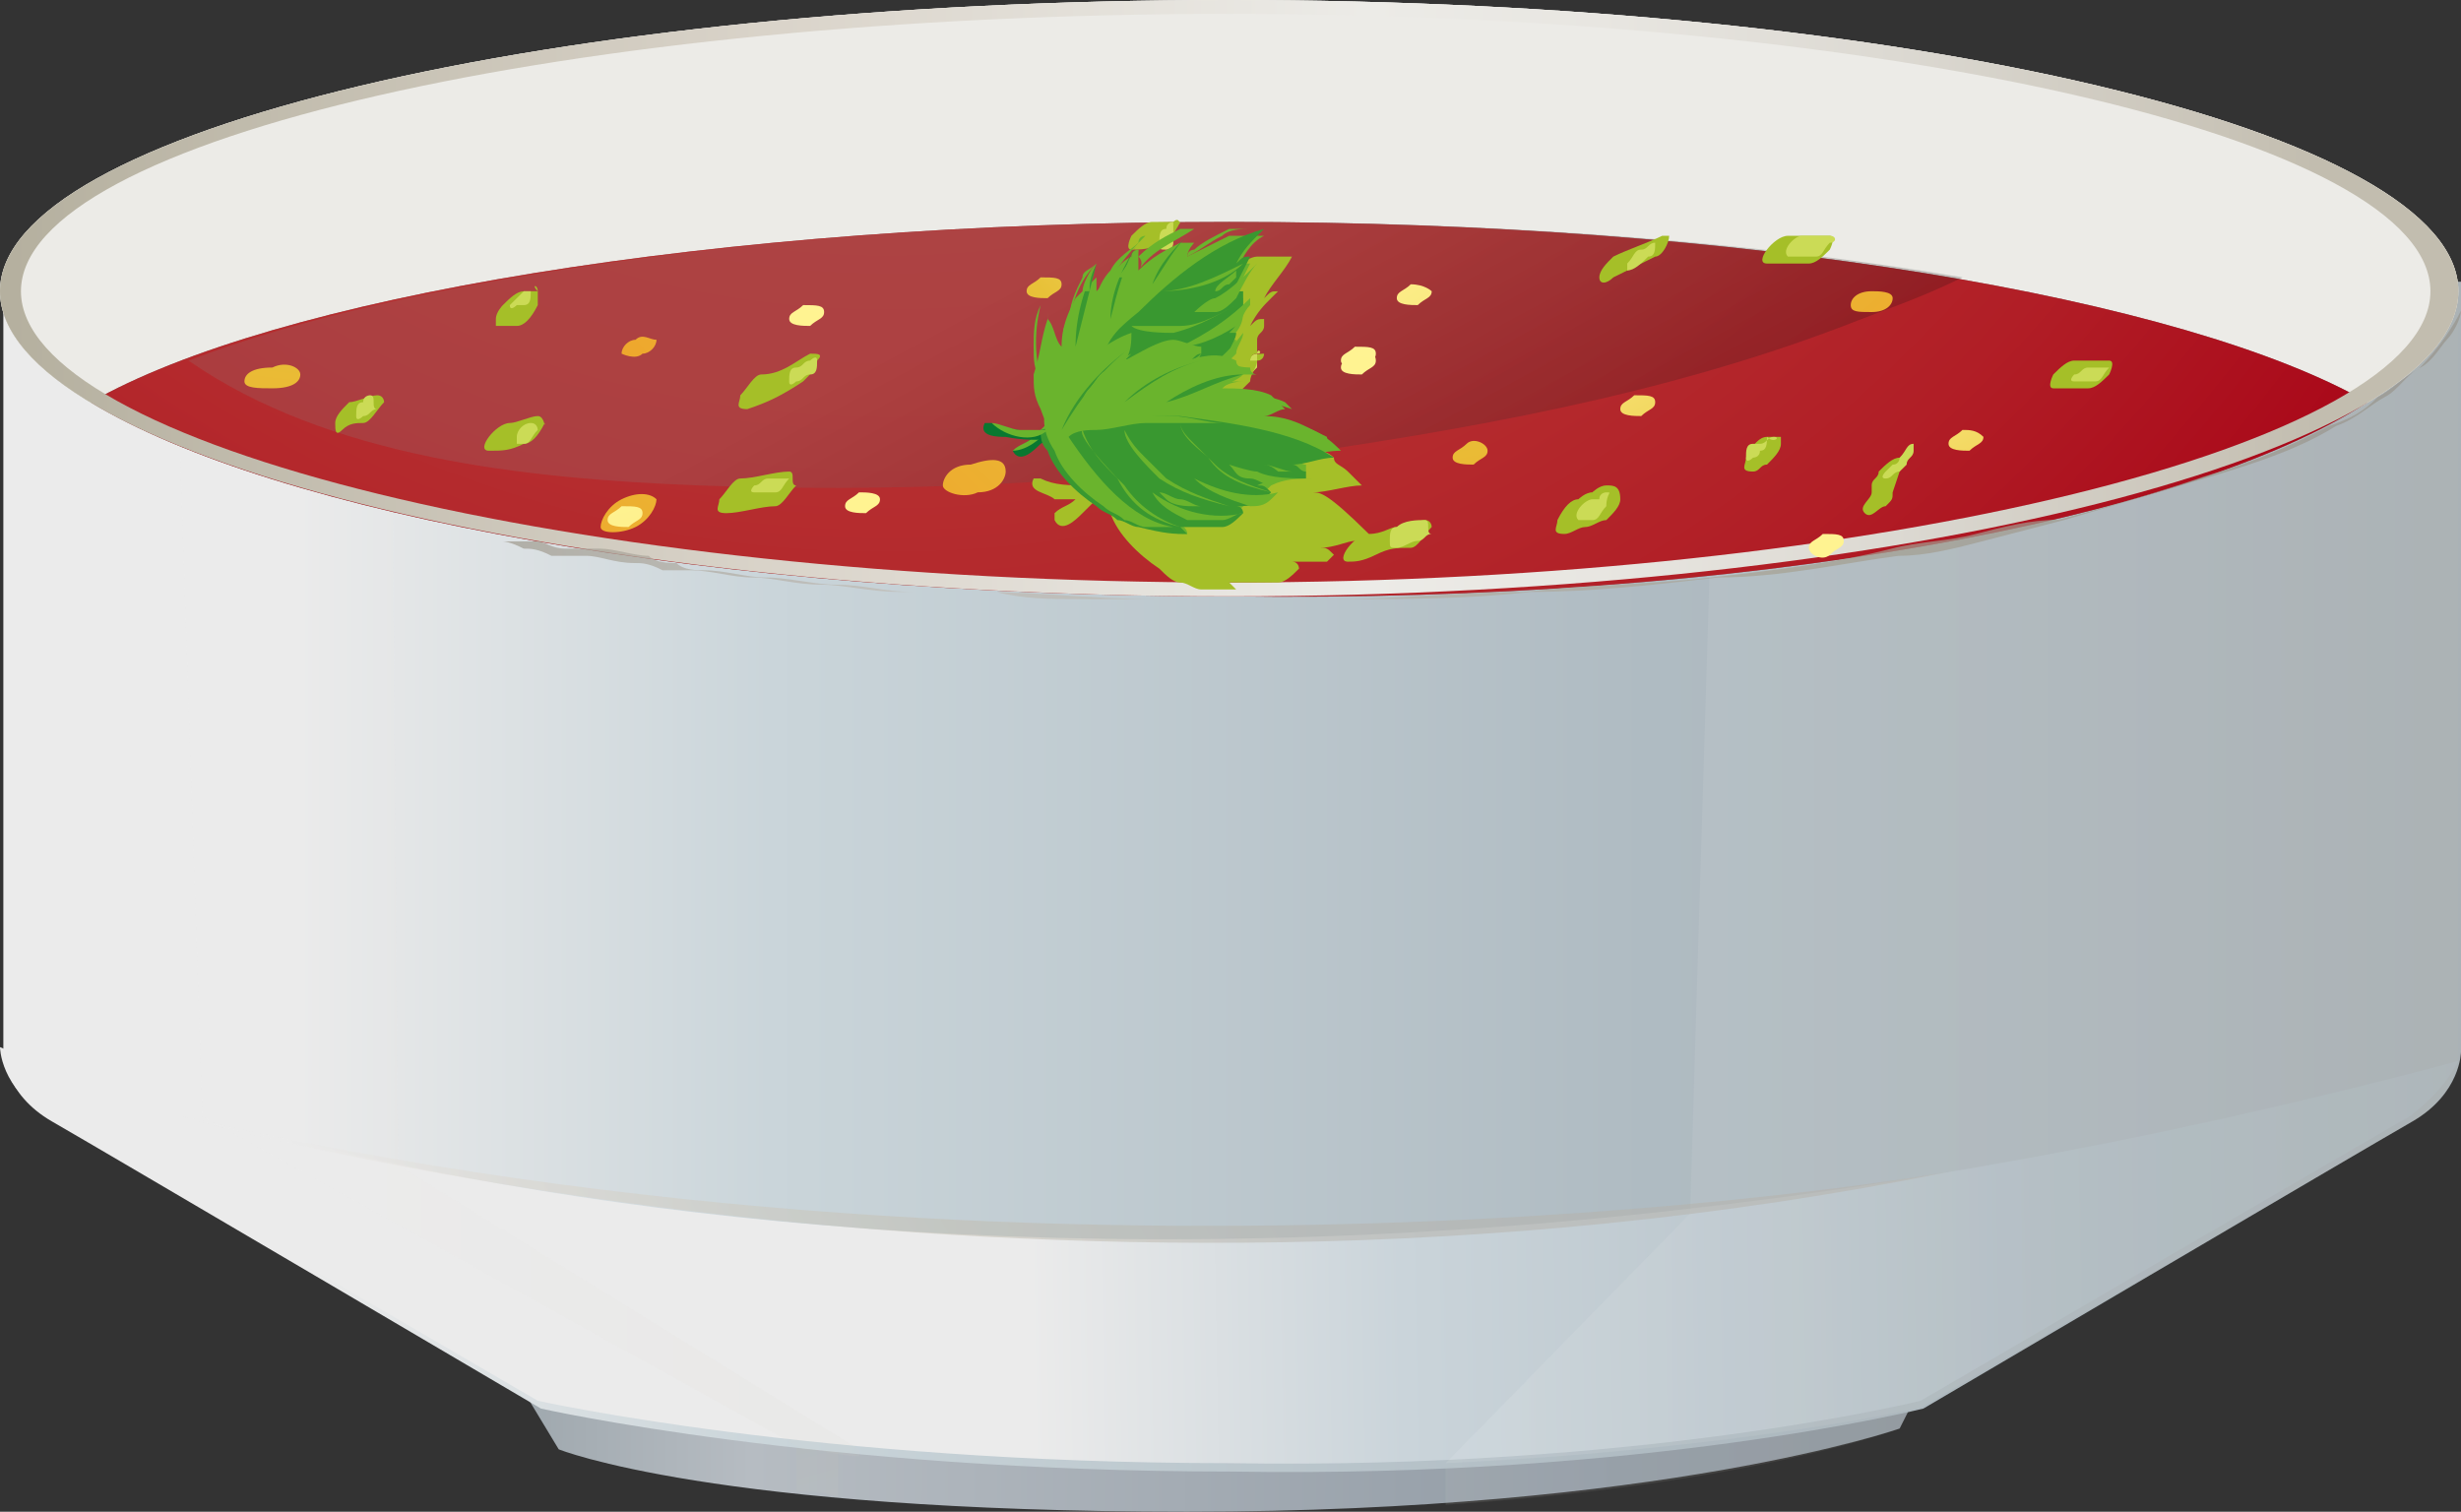 <svg width="140" height="86" viewBox="0 0 140 86" fill="none" xmlns="http://www.w3.org/2000/svg">
<rect x="0" y="0" width="140" height="86" fill="#333333" stroke="none"/>
<path d="M29.4 78.505L31.784 82.45C31.784 82.45 40.524 86 67.541 86C94.557 86 108.066 81.266 108.066 81.266L110.449 76.532L29.4 78.505Z" fill="url(#paint0_linear_20007_82878)"/>
<g style="mix-blend-mode:overlay" opacity="0.1">
<path d="M47.676 78.111H45.292V84.817C46.087 84.817 46.881 84.817 47.676 85.212V78.111Z" fill="url(#paint1_linear_20007_82878)"/>
</g>
<g style="mix-blend-mode:overlay" opacity="0.1">
<path d="M82.241 77.321V85.606C99.722 84.422 108.065 81.266 108.065 81.266L110.449 76.532L82.241 77.321Z" fill="url(#paint2_linear_20007_82878)"/>
</g>
<path d="M136.823 16.026H75.656H63.74H2.574L0.19 16.424V59.825C0.19 59.825 0.19 62.214 2.971 63.806C5.751 65.399 30.774 80.132 30.774 80.132C30.774 80.132 46.661 83.715 70.095 83.715C93.529 84.113 109.417 80.132 109.417 80.132C109.417 80.132 134.439 65.399 137.22 63.806C140 62.214 140 59.825 140 59.825V16.026H136.823Z" fill="url(#paint3_linear_20007_82878)"/>
<path d="M0 59.568C0 59.568 -1.20773e-05 61.935 2.781 63.513C5.562 65.091 30.592 79.687 30.592 79.687C30.592 79.687 46.484 83.237 69.925 83.237C93.366 83.632 109.258 79.687 109.258 79.687C109.258 79.687 134.288 65.091 137.069 63.513C138.658 62.329 139.453 61.146 139.85 60.357C52.841 83.632 0 59.568 0 59.568Z" fill="url(#paint4_linear_20007_82878)"/>
<g style="mix-blend-mode:overlay" opacity="0.1">
<path d="M137.467 16.569H97.737L96.148 69.036L82.242 83.238C98.929 82.449 109.259 80.082 109.259 80.082C109.259 80.082 134.289 65.486 137.07 63.908C139.851 62.33 139.851 59.963 139.851 59.963V16.569H137.467Z" fill="url(#paint5_linear_20007_82878)"/>
</g>
<g style="mix-blend-mode:overlay" opacity="0.1">
<path d="M22.646 66.275L22.249 16.569H9.933L11.522 63.514L45.69 82.449C46.882 82.449 47.676 82.844 48.868 82.844V82.449L22.646 66.275Z" fill="url(#paint6_linear_20007_82878)"/>
</g>
<path d="M139.85 16.569C139.85 25.642 108.463 33.926 69.925 33.926C31.387 33.926 0 25.642 0 16.569C0 7.495 31.387 0 69.925 0C108.463 0 139.85 7.495 139.85 16.569Z" fill="url(#paint7_linear_20007_82878)"/>
<path d="M139.85 16.569C139.85 25.642 108.463 33.926 69.925 33.926C31.387 33.926 0 25.642 0 16.569C0 7.495 31.387 0 69.925 0C108.463 0 139.85 7.495 139.85 16.569Z" fill="url(#paint8_linear_20007_82878)"/>
<path d="M134.685 22.881C124.355 16.963 99.325 12.624 69.925 12.624C40.525 12.624 15.495 16.963 5.165 22.881C15.495 29.193 40.525 33.926 69.925 33.926C99.325 34.321 124.355 29.587 134.685 22.881Z" fill="url(#paint9_linear_20007_82878)"/>
<path d="M134.685 22.881C124.355 16.963 99.325 12.624 69.925 12.624C40.525 12.624 15.495 16.963 5.165 22.881C15.495 29.193 40.525 33.926 69.925 33.926C99.325 34.321 124.355 29.587 134.685 22.881Z" fill="url(#paint10_radial_20007_82878)"/>
<g style="mix-blend-mode:overlay" opacity="0.2">
<path d="M39.73 27.615C50.457 28.009 61.582 27.615 72.309 26.037C83.433 24.459 94.558 22.486 104.887 18.541C106.874 17.752 109.258 16.963 111.642 15.78C100.12 13.807 85.817 12.624 70.322 12.624C45.292 12.624 23.043 15.78 10.727 20.514C18.673 26.037 29.797 27.22 39.73 27.615Z" fill="url(#paint11_linear_20007_82878)"/>
</g>
<path d="M69.925 0C31.387 0 0 7.495 0 16.569C0 25.642 31.387 33.926 69.925 33.926C108.463 33.926 139.85 25.642 139.85 16.569C139.85 7.495 108.463 0 69.925 0ZM69.925 33.137C32.579 33.137 1.192 25.247 1.192 16.569C1.192 7.89 32.579 0.789 69.925 0.789C107.271 0.789 138.261 7.89 138.261 16.569C138.261 25.247 106.874 33.137 69.925 33.137Z" fill="url(#paint12_linear_20007_82878)"/>
<path opacity="0.7" d="M28.607 30.801C28.607 30.801 29.002 30.8 29.792 31.211C30.187 31.211 30.582 31.211 31.372 31.621C31.767 31.621 32.162 31.621 32.162 31.621C32.557 31.621 32.952 31.621 33.347 31.621C34.137 31.621 34.927 32.032 36.112 32.032C36.507 32.032 36.902 32.032 37.692 32.442C38.087 32.442 38.877 32.442 39.272 32.442C40.457 32.442 41.642 32.853 42.828 32.853C44.013 32.853 45.197 33.263 46.778 33.263C47.963 33.263 49.543 33.673 51.123 33.673C51.913 33.673 52.703 33.673 53.493 33.673C54.283 33.673 55.073 33.673 55.863 33.673C59.023 33.673 62.183 34.084 65.738 34.084C67.318 34.084 69.293 34.084 70.873 34.084C72.453 34.084 74.428 34.084 76.008 34.084C79.563 34.084 83.118 33.673 86.674 33.673C90.229 33.263 93.784 33.263 97.339 32.853C100.894 32.442 104.449 32.032 107.609 31.211C109.189 30.8 110.769 30.8 112.349 30.39C113.929 29.98 115.509 29.569 117.089 29.569C120.25 28.748 123.015 27.928 125.385 27.107C128.15 26.286 130.125 25.465 132.495 24.234C133.68 23.824 134.47 23.413 135.26 22.592C136.05 22.182 136.84 21.361 137.63 20.951C138.42 20.54 138.815 19.72 139.21 19.309C139.605 18.899 140 18.078 140 17.668V17.257C140 17.257 140 17.257 140 16.847C140 16.847 140 16.847 140 17.257V17.668C139.605 18.488 138.815 19.72 137.63 20.951C136.84 21.361 136.445 22.182 135.655 22.592C134.865 23.003 134.075 23.824 132.89 24.234C130.915 25.465 128.545 26.286 125.78 27.107C123.015 27.928 120.249 28.748 117.484 29.569C115.904 29.98 114.324 30.39 112.744 30.801C111.164 31.211 109.584 31.621 108.004 31.621C104.844 32.032 101.289 32.853 97.734 32.853C94.179 33.263 90.624 33.673 87.069 33.673C83.513 34.084 79.958 34.084 76.403 34.084C74.823 34.084 72.848 34.084 71.268 34.084C69.688 34.084 67.713 34.084 66.133 34.084C65.343 34.084 64.553 34.084 63.763 34.084C62.973 34.084 62.183 34.084 61.393 34.084C59.813 34.084 58.233 34.084 56.653 33.673C55.863 33.673 55.073 33.673 54.283 33.673C53.493 33.673 52.703 33.673 51.913 33.673C50.333 33.673 49.148 33.263 47.568 33.263C46.383 33.263 44.803 32.853 43.617 32.853C42.432 32.853 41.247 32.442 40.062 32.442C39.667 32.442 38.877 32.442 38.482 32.032C38.087 32.032 37.297 32.032 36.902 31.621C36.112 31.621 34.927 31.211 34.137 31.211C33.742 31.211 33.347 31.211 32.952 31.211C32.557 31.211 32.162 31.211 32.162 31.211C31.372 31.211 30.977 30.801 30.582 30.801C29.002 30.801 28.607 30.801 28.607 30.801Z" fill="url(#paint13_linear_20007_82878)"/>
<path opacity="0.5" d="M10.33 63.513C10.33 63.513 58.404 77.32 110.847 66.669C110.847 66.669 61.979 75.347 10.33 63.513Z" fill="url(#paint14_linear_20007_82878)"/>
<path d="M57.211 26.825C57.211 27.22 56.814 28.008 55.622 28.008C54.828 28.403 53.636 28.009 53.636 27.614C53.636 27.22 54.033 26.43 55.225 26.43C56.417 26.036 57.211 26.036 57.211 26.825Z" fill="url(#paint15_radial_20007_82878)"/>
<path d="M74.693 25.641C74.693 26.036 73.898 26.825 73.103 26.825C72.309 26.825 71.117 26.825 71.117 26.43C71.117 26.036 71.912 25.247 72.706 25.247C73.898 24.852 74.693 25.247 74.693 25.641Z" fill="url(#paint16_radial_20007_82878)"/>
<path d="M37.346 28.403C37.346 28.798 36.949 29.587 36.154 29.981C35.36 30.376 34.168 30.376 34.168 29.981C34.168 29.587 34.565 28.798 35.36 28.403C36.154 28.009 36.949 28.009 37.346 28.403Z" fill="url(#paint17_radial_20007_82878)"/>
<path d="M37.346 19.33C37.346 19.724 36.949 20.119 36.552 20.119C36.154 20.513 35.36 20.119 35.36 20.119C35.36 19.724 35.757 19.33 36.154 19.33C36.552 18.935 36.949 19.33 37.346 19.33Z" fill="url(#paint18_radial_20007_82878)"/>
<path d="M60.39 16.174C60.39 16.569 59.992 16.569 59.595 16.963C59.198 16.963 58.403 16.963 58.403 16.569C58.403 16.174 58.801 16.174 59.198 15.78C59.992 15.78 60.39 15.78 60.39 16.174Z" fill="url(#paint19_radial_20007_82878)"/>
<path d="M78.268 20.119C78.268 20.513 77.871 20.513 77.474 20.908C77.076 20.908 76.282 20.908 76.282 20.513C76.282 20.119 76.679 20.119 77.076 19.724C77.871 19.724 78.268 19.724 78.268 20.119Z" fill="url(#paint20_radial_20007_82878)"/>
<path d="M50.06 28.403C50.06 28.798 49.663 28.798 49.265 29.192C48.868 29.192 48.074 29.192 48.074 28.798C48.074 28.403 48.471 28.403 48.868 28.009C49.265 28.009 50.06 28.009 50.06 28.403Z" fill="url(#paint21_radial_20007_82878)"/>
<path d="M104.888 30.77C104.888 31.165 104.49 31.165 104.093 31.559C103.696 31.954 102.901 31.559 102.901 31.165C102.901 30.77 103.298 30.77 103.696 30.376C104.49 30.376 104.888 30.376 104.888 30.77Z" fill="url(#paint22_radial_20007_82878)"/>
<path d="M46.882 17.752C46.882 18.146 46.484 18.146 46.087 18.541C45.69 18.541 44.895 18.541 44.895 18.146C44.895 17.752 45.292 17.752 45.69 17.357C46.484 17.357 46.882 17.357 46.882 17.752Z" fill="url(#paint23_radial_20007_82878)"/>
<path d="M78.268 20.514C78.268 20.909 77.871 20.908 77.474 21.303C77.076 21.303 76.282 21.303 76.282 20.909C76.282 20.514 76.679 20.514 77.076 20.119C77.871 19.725 78.268 20.119 78.268 20.514Z" fill="url(#paint24_radial_20007_82878)"/>
<path d="M81.447 16.568C81.447 16.963 81.049 16.963 80.652 17.357C80.255 17.357 79.46 17.357 79.46 16.963C79.46 16.568 79.858 16.568 80.255 16.174C81.049 16.174 81.447 16.568 81.447 16.568Z" fill="url(#paint25_radial_20007_82878)"/>
<path d="M36.552 29.193C36.552 29.587 36.154 29.587 35.757 29.982C35.36 29.982 34.565 29.982 34.565 29.587C34.565 29.193 34.962 29.193 35.36 28.798C36.154 28.798 36.552 28.798 36.552 29.193Z" fill="url(#paint26_radial_20007_82878)"/>
<path d="M84.625 25.641C84.625 26.036 84.228 26.036 83.831 26.43C83.433 26.43 82.638 26.43 82.638 26.036C82.638 25.641 83.036 25.641 83.433 25.247C83.83 24.852 84.625 25.247 84.625 25.641Z" fill="url(#paint27_radial_20007_82878)"/>
<path d="M94.16 22.88C94.16 23.275 93.763 23.275 93.366 23.669C92.969 23.669 92.174 23.669 92.174 23.275C92.174 22.88 92.571 22.88 92.969 22.486C93.763 22.486 94.16 22.486 94.16 22.88Z" fill="url(#paint28_radial_20007_82878)"/>
<path d="M112.833 24.852C112.833 25.247 112.436 25.247 112.039 25.642C111.642 25.642 110.847 25.642 110.847 25.247C110.847 24.852 111.244 24.852 111.642 24.458C112.039 24.458 112.436 24.458 112.833 24.852Z" fill="url(#paint29_radial_20007_82878)"/>
<path d="M107.669 16.963C107.669 17.357 107.271 17.752 106.477 17.752C105.682 17.752 105.285 17.752 105.285 17.357C105.285 16.963 105.682 16.568 106.477 16.568C106.874 16.568 107.669 16.568 107.669 16.963Z" fill="url(#paint30_radial_20007_82878)"/>
<path d="M17.084 21.302C17.084 21.697 16.687 22.091 15.495 22.091C14.7 22.091 13.905 22.091 13.905 21.697C13.905 21.302 14.303 20.908 15.495 20.908C16.289 20.513 17.084 20.907 17.084 21.302Z" fill="url(#paint31_radial_20007_82878)"/>
<path d="M67.541 28.404C67.144 28.404 66.746 28.798 66.349 29.193C65.555 29.193 64.363 30.771 65.157 30.771C65.555 30.771 65.952 30.771 65.952 30.376C65.555 30.771 66.349 29.982 66.349 29.982C66.746 29.982 67.144 29.587 67.541 29.193C67.541 29.193 67.938 28.404 67.541 28.404Z" fill="#A5BF28"/>
<path d="M21.453 22.486C21.056 22.486 20.262 22.881 19.864 22.881C19.467 23.275 19.07 23.67 19.07 24.064C19.07 24.459 19.07 24.853 19.467 24.459C19.864 24.064 20.262 24.064 20.659 24.064C21.056 24.064 21.453 23.275 21.851 22.881C21.851 22.881 21.851 22.486 21.453 22.486Z" fill="#A5BF28"/>
<path d="M44.895 26.826C44.1 26.826 42.908 27.221 42.114 27.221C41.716 27.221 41.319 28.01 40.922 28.404C40.922 28.799 40.524 29.193 41.319 29.193C42.114 29.193 43.306 28.799 44.1 28.799C44.497 28.799 44.895 28.01 45.292 27.615C44.895 27.615 45.292 26.826 44.895 26.826Z" fill="#A5BF28"/>
<path d="M46.088 20.119C45.293 20.514 44.498 21.303 43.307 21.303C42.909 21.303 42.512 22.092 42.115 22.486C42.115 22.881 41.717 23.275 42.512 23.275C43.704 22.881 44.498 22.486 45.69 21.697C46.088 21.303 46.485 20.908 46.485 20.514C46.882 20.119 46.485 20.119 46.088 20.119Z" fill="#A5BF28"/>
<path d="M30.592 23.669C30.195 23.669 29.401 24.064 29.003 24.064C28.209 24.064 27.017 25.642 27.811 25.642C28.606 25.642 29.003 25.642 29.798 25.247C30.195 25.247 30.592 24.853 30.99 24.064C30.99 24.458 30.99 23.669 30.592 23.669Z" fill="#A5BF28"/>
<path d="M30.593 16.569C30.195 16.174 30.593 16.174 30.593 16.569C30.195 16.569 29.798 16.569 29.798 16.569C29.401 16.569 29.003 16.963 28.606 17.358C28.606 17.358 28.209 17.752 28.209 18.147V18.541C28.606 18.541 28.606 18.541 29.003 18.541C29.003 18.541 29.003 18.541 29.401 18.541C29.798 18.541 30.195 18.147 30.593 17.358C30.593 16.963 30.593 16.569 30.593 16.569Z" fill="#A5BF28"/>
<path d="M66.747 12.625C66.35 12.625 65.953 12.625 65.555 12.625C65.158 12.625 64.761 13.019 64.364 13.414C64.364 13.414 63.966 14.203 64.364 14.203C64.761 14.203 65.555 14.203 65.953 13.808C66.35 13.808 66.747 13.414 67.145 12.625C67.145 13.019 67.145 12.23 66.747 12.625Z" fill="#A5BF28"/>
<path d="M71.912 20.121C71.912 19.726 71.912 19.726 71.912 20.121C71.117 20.121 70.72 20.515 70.322 20.515C69.925 20.91 69.528 21.304 69.528 21.699C69.528 22.093 69.925 22.093 70.322 21.699C70.72 21.699 71.117 21.304 71.514 20.515C71.912 20.515 71.912 20.121 71.912 20.121Z" fill="#A5BF28"/>
<path d="M91.379 27.614C90.982 27.614 90.584 28.009 90.584 28.009C90.187 28.009 89.79 28.403 89.79 28.403C89.392 28.403 88.995 28.798 88.598 29.587C88.598 29.981 88.201 30.376 88.995 30.376C89.392 30.376 89.79 29.981 90.187 29.981C90.584 29.981 90.982 29.587 91.379 29.587C91.776 29.192 92.174 28.798 92.174 28.403C92.174 27.614 91.776 27.614 91.379 27.614Z" fill="#A5BF28"/>
<path d="M101.312 24.854H100.915C100.915 24.854 100.915 24.854 100.518 24.854C100.12 24.854 99.723 25.248 99.326 26.037C99.326 26.431 98.928 26.826 99.723 26.826C100.12 26.826 100.12 26.431 100.518 26.431C100.915 26.037 101.312 25.642 101.312 25.248V24.854Z" fill="#A5BF28"/>
<path d="M94.557 13.414C93.763 13.809 92.571 14.203 91.776 14.598C91.379 14.992 90.982 15.386 90.982 15.781C90.982 16.175 91.379 16.175 91.776 15.781C92.571 15.386 93.365 14.992 94.16 14.598C94.557 14.598 94.955 13.809 94.955 13.414C95.352 13.414 94.955 13.414 94.557 13.414Z" fill="#A5BF28"/>
<path d="M119.985 20.514H117.998C117.601 20.514 117.203 20.909 116.806 21.303C116.806 21.303 116.409 22.092 116.806 22.092H118.793C119.19 22.092 119.587 21.698 119.985 21.303C119.985 21.303 120.382 20.514 119.985 20.514Z" fill="#A5BF28"/>
<path d="M81.049 29.586C80.651 29.586 79.857 29.981 79.46 29.981C79.062 29.981 78.665 30.375 77.871 30.375C77.076 30.375 75.884 31.953 76.678 31.953C77.076 31.953 77.473 31.953 78.268 31.559C79.062 31.164 79.46 31.164 80.254 31.164C80.651 31.164 81.049 30.375 81.446 29.981C81.446 29.981 81.446 29.586 81.049 29.586Z" fill="#A5BF28"/>
<path d="M108.065 26.826C108.065 26.826 108.463 26.037 108.065 26.037C107.668 26.037 107.271 26.431 106.874 26.826C106.874 27.22 106.476 27.22 106.476 27.615C106.476 27.615 106.476 27.615 106.476 28.009C106.476 28.404 105.682 28.798 106.079 29.192C106.476 29.587 106.874 28.798 107.271 28.798C107.668 28.404 107.668 28.404 107.668 28.009C108.065 26.826 108.065 26.826 108.065 26.826Z" fill="#A5BF28"/>
<path d="M104.092 13.414C103.298 13.414 102.503 13.414 101.709 13.414C100.914 13.414 99.722 14.992 100.517 14.992C101.311 14.992 102.106 14.992 102.9 14.992C103.298 14.992 103.695 14.598 104.092 14.203C104.092 14.203 104.49 13.414 104.092 13.414Z" fill="#A5BF28"/>
<path d="M91.379 28.009C91.379 28.009 90.982 28.009 90.982 28.404C90.982 28.404 90.982 28.404 90.585 28.404C90.187 28.404 89.393 29.193 89.79 29.587H90.187H90.585C90.982 29.587 90.982 29.193 91.379 28.798C91.379 28.009 91.777 28.009 91.379 28.009Z" fill="#CBDB56"/>
<path d="M94.16 13.807C93.762 13.807 93.762 14.201 93.365 14.201C92.968 14.201 92.968 14.596 92.57 14.99V15.385C92.968 15.385 93.365 14.99 93.762 14.596C94.16 14.596 94.16 14.201 94.16 13.807Z" fill="#CBDB56"/>
<path d="M104.093 13.414C103.696 13.414 103.298 13.414 102.504 13.414C102.106 13.414 101.312 14.203 101.709 14.598C102.106 14.598 102.901 14.598 103.298 14.598C103.696 14.598 103.696 14.203 104.093 13.809C104.49 13.809 104.49 13.414 104.093 13.414Z" fill="#CBDB56"/>
<path d="M119.986 20.909C119.588 20.909 119.191 20.909 118.794 20.909C118.396 20.909 118.397 21.304 117.999 21.304C117.999 21.304 117.602 21.698 117.999 21.698C118.397 21.698 118.794 21.698 119.191 21.698C119.588 21.698 119.588 21.304 119.986 20.909Z" fill="#CBDB56"/>
<path d="M108.861 25.248C108.463 25.248 108.463 25.643 108.066 26.038C108.066 26.038 108.066 26.432 107.669 26.432L107.271 26.826C107.271 26.826 106.874 27.221 107.271 27.221C107.669 27.221 107.669 26.826 108.066 26.826C108.066 26.826 108.066 26.826 108.463 26.432C108.463 26.038 108.861 26.038 108.861 25.643V25.248Z" fill="#CBDB56"/>
<path d="M81.049 29.586C80.652 29.586 79.857 29.586 79.46 29.981C79.063 29.981 79.063 30.375 79.063 30.77C79.063 31.164 79.063 31.164 79.46 31.164C79.857 31.164 80.254 30.77 80.652 30.77C81.049 30.77 81.049 30.375 81.446 30.375C81.049 30.375 81.446 29.586 81.049 29.586Z" fill="#CBDB56"/>
<path d="M67.542 28.404H66.747C66.35 28.404 66.35 28.798 65.953 28.798C65.953 28.798 65.555 29.193 65.953 29.193H66.747C67.144 29.193 67.144 28.798 67.542 28.798C67.542 28.798 67.939 28.404 67.542 28.404Z" fill="#CBDB56"/>
<path d="M71.513 20.12C71.513 20.12 71.116 20.12 71.116 20.514C71.116 20.514 70.719 20.909 70.719 21.303C70.719 21.698 71.116 21.303 71.116 21.303C71.116 21.303 71.116 21.303 71.513 20.909C71.513 20.514 71.513 20.514 71.513 20.12C71.911 20.12 71.513 19.725 71.513 20.12Z" fill="#CBDB56"/>
<path d="M66.747 12.624C66.747 12.624 66.35 12.624 66.35 13.019C65.952 13.019 65.952 13.414 65.952 13.808C65.952 14.203 65.952 14.202 66.35 14.202C66.35 14.202 66.747 14.203 66.747 13.808C66.747 13.414 66.747 13.019 66.747 12.624Z" fill="#CBDB56"/>
<path d="M44.894 27.222C44.497 27.222 44.1 27.222 43.702 27.222C43.305 27.222 43.305 27.616 42.908 27.616C42.908 27.616 42.511 28.011 42.908 28.011C43.305 28.011 43.702 28.011 44.1 28.011C44.497 28.011 44.497 27.616 44.894 27.222Z" fill="#CBDB56"/>
<path d="M46.086 20.514C45.689 20.514 45.689 20.909 45.292 20.909C44.894 20.909 44.894 21.303 44.894 21.698C44.894 22.092 45.292 21.698 45.292 21.698C45.689 21.698 45.689 21.303 46.086 21.303C46.483 21.303 46.483 20.909 46.483 20.514C46.483 20.12 46.086 20.514 46.086 20.514Z" fill="#CBDB56"/>
<path d="M30.195 24.064C29.797 24.459 30.195 24.459 30.195 24.064C29.797 24.064 29.4 24.459 29.4 24.854V25.248H29.797C30.195 25.248 30.195 24.854 30.592 24.459C30.592 24.459 30.592 24.064 30.195 24.064Z" fill="#CBDB56"/>
<path d="M21.057 22.486C21.057 22.486 20.66 22.486 20.66 22.881C20.263 22.881 20.263 23.275 20.263 23.67C20.263 24.064 20.66 23.67 20.66 23.67C21.057 23.67 21.057 23.275 21.455 23.275C21.057 23.275 21.455 22.486 21.057 22.486Z" fill="#CBDB56"/>
<path d="M29.797 16.569C29.399 16.964 29.002 17.358 29.002 17.358C29.002 17.753 29.399 17.358 29.399 17.358C29.399 17.358 29.399 17.358 29.797 17.358C30.194 17.358 30.194 16.964 30.194 16.569H29.797Z" fill="#CBDB56"/>
<path d="M100.914 24.854C100.517 24.854 100.517 25.248 100.12 25.248C100.12 25.248 100.12 25.248 99.723 25.248C99.325 25.248 99.325 25.642 99.325 26.037C99.325 26.431 99.723 26.037 99.723 26.037C99.723 26.037 100.12 26.037 100.12 25.642C100.517 25.642 100.517 25.248 100.517 24.854C100.915 25.248 101.312 24.854 100.914 24.854Z" fill="#CBDB56"/>
<path d="M74.692 28.01C75.487 28.01 76.679 27.615 77.473 27.615C77.076 27.221 77.076 27.221 76.679 26.826C76.281 26.432 75.884 26.432 75.884 26.037C75.487 25.643 75.09 25.643 74.692 25.643C74.295 25.643 74.295 25.643 73.898 25.248H73.5C73.5 25.248 73.5 25.248 73.103 25.248C73.5 25.248 73.898 24.854 74.295 24.854L73.898 24.459C73.5 24.065 73.103 24.065 72.308 24.065C71.911 24.065 71.911 24.065 71.514 24.065C71.117 24.065 71.117 24.065 70.719 24.065C71.117 23.67 71.514 23.67 71.911 23.276C71.911 23.276 71.514 23.276 71.514 22.881C71.117 22.881 70.719 22.881 70.322 22.487C70.322 22.487 70.719 22.093 71.117 21.698C71.117 21.303 71.514 20.909 71.514 20.515H71.117C71.117 20.515 71.117 20.12 71.514 20.12C71.514 20.12 71.514 20.12 71.514 19.726C71.514 19.726 71.514 19.726 71.514 19.331C71.514 18.936 71.911 18.937 71.911 18.542V18.148C71.514 18.148 71.514 18.148 71.117 18.542C71.514 17.753 71.911 17.359 72.308 16.964L72.706 16.57C72.308 16.57 72.308 16.57 71.911 16.964C72.308 16.175 73.103 15.386 73.5 14.597C72.706 14.597 72.308 14.597 71.514 14.597C71.117 14.597 70.719 14.992 70.322 14.992L69.925 15.386C69.925 15.386 69.527 15.386 69.527 15.781C69.527 15.781 69.527 15.781 69.13 15.781C69.13 15.386 69.527 14.992 69.527 14.992C69.527 14.992 69.527 14.992 69.13 14.992C68.733 14.992 68.733 14.992 68.335 14.992C67.938 14.992 67.938 15.386 67.541 15.386L67.144 15.781L66.746 16.175L66.349 16.57C66.349 16.175 66.349 15.781 66.349 15.386C66.349 15.386 65.952 15.386 65.952 15.781C65.554 15.781 65.554 16.175 65.157 16.57C64.76 16.964 64.76 16.964 64.362 17.359C64.362 16.964 64.362 16.964 64.362 16.57C64.362 16.57 63.965 16.57 63.965 16.964C63.568 17.359 63.17 17.359 63.17 17.753C63.17 18.148 62.773 18.148 62.773 18.542C62.773 18.542 62.773 18.542 62.773 18.937V19.331V19.726V20.12V20.515V20.909C62.376 20.515 62.376 19.726 61.979 19.331C61.979 19.726 61.979 20.12 61.581 20.515V20.909V21.303C61.581 21.698 61.581 22.487 61.184 22.881C61.184 23.67 61.184 24.065 61.581 24.854C61.581 25.643 61.979 26.037 62.773 26.432C62.376 26.826 62.376 27.221 61.979 27.615C60.787 27.615 59.992 27.615 59.197 27.221C59.197 27.221 59.197 27.221 58.8 27.221C58.403 28.01 59.595 28.01 59.992 28.404C60.389 28.404 60.787 28.404 61.184 28.404C60.787 28.799 60.389 28.799 59.992 29.193C59.992 29.193 59.992 29.193 59.992 29.588C60.389 30.377 61.184 29.588 61.581 29.193C61.979 28.799 61.979 28.799 62.376 28.404H62.773C62.773 28.799 62.773 28.799 63.17 29.193C63.568 30.377 64.76 31.56 65.952 32.349C66.349 32.744 66.746 33.138 67.144 33.138C67.541 33.138 67.938 33.533 68.335 33.533C68.733 33.533 69.13 33.533 69.13 33.533H69.527H69.925H70.322L69.925 33.138H70.322C70.719 33.138 71.117 33.138 71.514 33.138C71.911 33.138 72.308 33.138 72.706 33.138C73.103 33.138 73.5 32.744 73.898 32.349C73.898 32.349 73.898 31.955 73.5 31.955H73.898C73.898 31.955 73.898 31.955 74.295 31.955C74.295 31.955 74.295 31.955 74.692 31.955C75.09 31.955 75.09 31.955 75.487 31.955L75.884 31.56C75.487 31.166 75.487 31.166 75.09 31.166C75.884 31.166 76.679 30.771 77.076 30.771C77.076 30.771 77.473 30.771 77.871 30.771V30.377C75.487 28.01 75.09 28.01 74.692 28.01ZM59.992 25.643C59.992 26.037 59.992 26.037 59.992 25.643V25.643Z" fill="#A5BF28"/>
<path d="M61.582 21.698C60.391 23.276 59.199 24.854 57.609 25.643C58.007 26.432 58.801 25.643 59.199 25.248C59.993 24.854 60.788 23.276 61.582 21.698Z" fill="#087830"/>
<path d="M69.131 22.092C68.734 22.092 68.734 22.092 68.337 22.092C68.734 21.697 69.131 21.697 69.131 21.303C69.131 21.303 69.528 20.908 69.926 20.514C69.926 20.119 70.323 19.725 70.323 19.33H69.926C70.323 18.936 70.72 18.541 70.72 17.753C70.72 17.358 70.72 17.358 70.72 16.963C70.323 16.963 70.323 16.963 69.926 17.358C70.323 16.569 70.72 15.78 71.118 14.991C70.72 14.991 70.72 14.991 70.323 15.386C70.72 14.597 71.118 13.808 71.912 13.413C71.118 13.413 70.72 13.413 69.926 13.413C69.131 13.808 68.337 14.202 67.542 14.597C67.542 14.202 67.939 13.808 67.939 13.808C67.542 13.808 67.145 13.808 67.145 13.808C66.35 14.202 65.555 14.597 64.761 15.386C64.761 14.991 64.761 14.597 64.761 14.202C64.761 14.202 64.364 14.202 64.364 14.597C63.569 14.991 63.172 15.78 62.377 16.569C62.377 16.174 62.377 16.174 62.377 15.78C61.98 16.174 61.582 16.569 61.185 16.963C60.788 17.753 60.39 18.541 60.39 19.725C59.993 19.331 59.993 18.541 59.596 18.147C59.199 19.33 59.199 20.119 58.801 21.303C58.801 22.092 58.801 22.486 59.199 23.275C59.596 24.459 59.993 24.853 61.582 25.642C62.774 26.037 64.364 26.037 65.555 25.642C65.953 25.642 66.35 25.642 66.747 25.248C67.145 25.248 67.542 24.853 67.939 24.853C68.337 22.881 68.734 22.486 69.131 22.092Z" fill="#6AB42D"/>
<path d="M69.131 21.698C68.734 21.698 68.734 21.698 68.337 21.698C68.734 21.304 69.131 21.304 69.131 20.909C69.131 20.909 69.528 20.515 69.926 20.12C69.926 19.726 70.323 19.331 70.323 18.937H69.926C70.323 18.542 70.72 18.148 70.72 17.359C70.72 16.964 70.72 16.964 70.72 16.57C70.323 16.57 70.323 16.57 69.926 16.964C70.323 16.175 70.72 15.386 71.118 14.598C70.72 14.598 70.72 14.598 70.323 14.992C70.72 14.203 71.118 13.809 71.912 13.02C69.131 13.809 66.747 15.781 64.761 17.753C62.774 19.331 61.185 21.304 60.391 23.671C60.788 24.065 61.185 24.065 61.583 24.065C62.774 24.46 64.364 24.46 65.555 24.065C65.953 24.065 66.35 24.065 66.747 23.671C67.145 23.671 67.542 23.276 67.939 23.276C68.337 22.882 68.734 22.487 69.131 21.698C69.131 22.093 69.131 22.093 69.131 21.698Z" fill="#399830"/>
<path d="M66.35 22.092C67.145 22.487 67.939 22.092 68.734 21.698C69.131 21.303 69.131 21.303 69.528 20.909C69.528 20.909 69.926 20.514 70.323 20.12C70.323 19.726 70.72 19.331 70.72 18.936C69.528 20.515 67.939 21.698 66.35 22.092Z" fill="#6AB42D"/>
<path d="M67.145 19.725C67.939 19.725 69.131 19.331 70.323 18.542C70.72 18.147 70.72 17.753 71.118 17.358V16.964C69.926 18.147 68.734 18.936 67.145 19.725Z" fill="#6AB42D"/>
<path d="M67.939 17.753C68.337 17.753 68.734 17.753 69.131 17.753C69.528 17.753 69.926 17.359 70.323 16.964C70.72 16.175 71.118 15.386 71.515 14.992C70.72 15.781 69.926 16.57 69.131 16.964C68.734 16.964 67.939 17.753 67.939 17.753Z" fill="#6AB42D"/>
<path d="M62.377 16.963C63.172 15.78 63.966 14.597 65.158 13.413C65.158 13.413 64.761 13.413 64.761 13.808C64.364 14.202 63.569 14.597 63.172 15.386C62.774 15.78 62.377 16.569 62.377 16.963Z" fill="#6AB42D"/>
<path d="M64.761 15.386C65.555 14.203 66.747 13.809 67.939 13.02C67.542 13.02 67.542 13.02 67.144 13.02C66.35 13.414 65.555 13.809 64.761 14.598C65.158 14.992 64.761 15.386 64.761 15.386Z" fill="#6AB42D"/>
<path d="M67.542 14.598C68.337 14.203 68.734 13.809 69.528 13.414C69.926 13.02 70.72 13.02 71.118 13.02C70.72 13.02 70.323 13.02 69.926 13.02C69.131 13.414 68.337 13.809 67.939 14.203C67.939 14.203 67.542 14.203 67.542 14.598Z" fill="#6AB42D"/>
<path d="M60.788 19.331C60.788 17.753 61.185 16.175 62.377 14.992C61.98 15.386 61.582 15.386 61.582 15.781C61.185 16.57 60.788 17.359 60.788 18.542C60.391 18.542 60.391 18.937 60.788 19.331Z" fill="#6AB42D"/>
<path d="M61.185 23.276C60.788 23.276 60.788 23.276 61.185 23.276C61.185 22.487 61.582 22.093 61.582 21.698C61.98 20.909 62.774 20.12 63.172 19.331C63.966 18.148 65.158 17.359 65.953 16.175C65.158 16.57 64.761 17.359 63.966 17.753C62.377 18.937 60.788 20.515 59.993 22.487H59.596C58.801 20.909 58.801 18.937 59.199 17.359C58.801 18.148 58.801 18.937 58.801 19.726C58.801 20.515 58.801 20.909 59.199 21.698C59.596 22.882 59.993 23.276 61.582 24.065C62.774 24.46 64.364 24.46 65.555 24.065C65.953 24.065 66.35 24.065 66.747 23.671C67.145 23.671 67.542 23.276 67.939 23.276C68.337 22.882 68.734 22.487 69.131 22.093C66.747 23.671 63.569 23.671 61.185 23.276Z" fill="#6AB42D"/>
<path d="M62.377 14.992C61.582 16.57 61.185 18.148 61.185 19.726C61.582 18.148 61.98 16.57 62.377 14.992Z" fill="#399830"/>
<path d="M64.761 13.808C63.966 14.991 63.172 16.569 63.172 18.147C63.569 16.569 63.966 14.991 64.761 13.808Z" fill="#399830"/>
<path d="M67.542 13.413C66.747 14.202 65.953 14.991 65.555 16.174C66.35 14.991 66.747 14.202 67.542 13.413Z" fill="#399830"/>
<path d="M70.72 14.992C69.131 15.781 67.542 16.57 65.953 16.57C67.542 16.57 69.528 16.175 70.72 14.992Z" fill="#6AB42D"/>
<path d="M70.323 17.359C69.528 17.753 68.337 18.542 67.145 18.542C66.747 18.542 65.953 18.542 65.555 18.542C65.158 18.542 64.364 18.542 64.364 18.542C64.761 18.937 66.35 18.937 66.747 18.937C68.337 18.542 69.528 17.753 70.323 17.359C70.72 17.359 70.72 17.359 70.323 17.359Z" fill="#6AB42D"/>
<path d="M65.953 20.515C65.555 20.515 64.761 20.515 64.363 20.515C63.966 20.515 63.172 20.515 62.774 20.12C63.569 20.515 65.158 20.515 65.953 20.515Z" fill="#6AB42D"/>
<path d="M68.734 22.093C67.542 22.882 66.35 22.882 65.158 22.882C64.761 22.882 61.185 22.882 61.582 22.882C62.377 23.276 63.966 23.276 65.158 23.276C65.953 23.276 67.145 22.882 68.734 22.093Z" fill="#6AB42D"/>
<path d="M59.596 18.936C59.596 19.33 59.596 19.33 59.596 18.936C59.596 19.725 59.596 20.119 59.596 20.514C59.596 20.908 59.993 21.303 59.993 21.697C59.993 20.514 59.596 19.33 59.596 17.752C59.596 18.541 59.596 18.541 59.596 18.936Z" fill="#6AB42D"/>
<path d="M62.377 14.992C61.98 15.386 61.582 16.175 61.582 16.57C61.582 16.57 61.582 16.57 61.98 16.57C61.98 16.175 61.98 15.781 62.377 14.992Z" fill="#6AB42D"/>
<path d="M64.761 14.203C64.364 14.598 63.966 15.387 63.569 15.781H63.966C64.364 15.387 64.761 14.598 64.761 14.203Z" fill="#6AB42D"/>
<path d="M69.131 16.57C69.528 16.57 69.528 16.175 69.926 16.175L70.323 15.781C70.323 15.781 70.323 15.781 70.323 15.386C69.926 15.781 69.131 16.175 69.131 16.57Z" fill="#6AB42D"/>
<path d="M68.337 20.12C67.939 20.515 67.542 20.515 67.542 20.909C67.145 21.304 66.747 21.304 66.35 21.698C66.747 21.698 66.747 21.698 67.145 21.698C67.542 21.304 67.939 20.909 68.337 20.12C68.337 20.515 68.337 20.515 68.337 20.12Z" fill="#6AB42D"/>
<path d="M59.993 23.67C59.596 24.064 59.199 24.459 58.801 24.853C58.404 25.248 58.007 25.248 57.609 25.642C58.404 25.642 59.596 24.853 59.993 23.67Z" fill="#6AB42D"/>
<path d="M62.377 24.46C60.391 24.46 58.404 24.854 56.417 24.065C56.417 24.065 56.418 24.065 56.02 24.065C55.623 24.854 56.815 24.855 57.212 24.855C59.199 25.249 60.788 24.854 62.377 24.46Z" fill="#087830"/>
<path d="M67.542 30.377C67.542 29.983 67.145 29.983 67.145 29.588C67.542 29.588 67.939 29.588 68.337 29.588C68.337 29.588 69.131 29.588 69.529 29.588C69.926 29.588 70.323 29.194 70.721 28.799C70.721 28.799 70.721 28.405 70.323 28.405C70.721 28.405 71.515 28.405 71.912 28.01L72.31 27.616C71.912 27.221 71.912 27.221 71.515 27.221C72.31 26.827 73.502 26.827 74.296 26.827V26.432C73.899 26.432 73.899 26.038 73.502 26.038C74.296 26.038 75.091 25.643 76.283 25.643C75.885 25.249 75.488 24.854 74.694 24.46C73.899 24.065 73.104 23.671 71.912 23.671C72.31 23.671 72.707 23.276 73.104 23.276C72.707 22.882 72.707 22.882 72.31 22.487C71.515 22.093 70.323 22.093 69.529 22.093C69.926 21.698 70.323 21.698 70.721 21.304C70.721 21.304 70.721 21.304 70.721 20.91C70.721 20.91 70.323 20.909 70.323 20.515C69.529 20.12 68.734 20.12 67.542 20.515C67.939 20.515 67.939 20.12 68.337 20.12C68.337 20.12 68.337 20.12 68.337 19.726C67.939 19.726 67.145 19.331 66.748 19.331C65.953 19.331 64.761 20.12 63.966 20.515C64.364 20.12 64.364 19.331 64.364 18.937C63.172 19.331 62.377 20.12 61.583 20.515C61.185 20.909 60.788 21.304 60.391 22.093C59.596 22.882 59.596 24.065 60.391 25.249C60.788 26.432 61.98 27.616 63.172 28.405C63.569 28.799 63.966 28.799 64.364 29.194C64.761 29.194 65.158 29.588 65.556 29.588C66.35 30.377 66.748 30.377 67.542 30.377Z" fill="#6AB42D"/>
<path d="M67.542 30.376L67.145 29.982C67.542 29.982 67.939 29.982 68.337 29.982C68.337 29.982 69.131 29.982 69.529 29.982C69.926 29.982 70.323 29.587 70.721 29.193C70.721 29.193 70.721 28.798 70.323 28.798C70.721 28.798 71.515 28.798 71.912 28.404L72.31 28.009C71.912 27.615 71.912 27.615 71.515 27.615C72.31 27.22 73.502 27.22 74.296 27.22V26.826C73.899 26.826 73.899 26.431 73.502 26.431C74.296 26.431 75.091 26.037 75.885 26.037C73.502 24.459 69.926 24.064 67.145 23.67C64.364 23.67 61.98 23.67 59.199 24.459C59.199 24.853 59.199 25.248 59.596 25.642C59.993 26.826 61.185 28.009 62.377 28.798C62.775 29.193 63.172 29.193 63.569 29.587C63.966 29.587 64.364 29.982 64.761 29.982C66.35 30.376 66.748 30.376 67.542 30.376Z" fill="#399830"/>
<path d="M65.555 28.01C65.953 28.799 66.747 29.193 67.542 29.588C67.939 29.588 68.337 29.588 68.337 29.588C68.337 29.588 69.131 29.588 69.528 29.588C69.926 29.588 70.323 29.193 70.72 29.193C69.131 29.588 67.145 29.193 65.555 28.01Z" fill="#6AB42D"/>
<path d="M67.939 27.221C68.734 28.01 69.926 28.404 71.118 28.799C71.515 28.799 71.912 28.799 72.31 28.404L72.707 28.01C71.118 28.404 69.529 28.01 67.939 27.221Z" fill="#6AB42D"/>
<path d="M69.926 26.432C70.323 26.827 70.323 27.221 71.118 27.221C71.515 27.221 71.912 27.616 72.31 27.616C73.104 27.221 73.899 27.221 74.694 27.221C73.502 27.221 72.31 27.221 71.515 26.827C71.118 26.827 69.926 26.432 69.926 26.432Z" fill="#6AB42D"/>
<path d="M66.747 21.698C68.337 21.304 69.926 21.304 71.515 21.304C71.515 21.304 71.118 21.304 71.118 20.909C70.323 20.909 69.528 20.515 68.734 20.909C67.542 20.909 67.145 21.304 66.747 21.698Z" fill="#6AB42D"/>
<path d="M69.528 22.487C70.72 22.487 72.31 22.882 73.501 23.276L73.104 22.882C72.309 22.487 71.118 22.487 70.323 22.487C69.926 22.487 69.926 22.487 69.528 22.487Z" fill="#6AB42D"/>
<path d="M72.31 24.065C73.104 24.46 73.899 24.46 74.694 24.855C75.091 25.249 75.885 25.249 76.283 25.643C75.885 25.249 75.488 25.249 75.488 24.855C74.693 24.46 73.899 24.065 73.104 24.065C72.707 24.065 72.31 24.065 72.31 24.065Z" fill="#6AB42D"/>
<path d="M63.569 22.093C64.761 20.909 66.35 20.12 67.939 20.12C67.542 20.12 67.145 20.12 66.747 20.12C65.953 20.12 64.761 20.909 63.966 21.304C63.966 21.304 63.966 21.698 63.569 22.093Z" fill="#6AB42D"/>
<path d="M60.788 24.854C61.185 24.459 61.98 24.459 62.377 24.459C63.172 24.459 64.364 24.065 65.158 24.065C66.747 24.065 68.337 24.065 69.528 24.065C68.734 24.065 67.542 23.671 66.747 23.671C64.761 23.671 62.377 23.276 60.391 24.065C60.391 24.065 59.993 24.065 59.993 23.671C60.788 22.093 61.98 20.909 63.569 19.726C62.774 20.12 61.98 20.515 61.185 20.909C60.788 21.304 60.391 21.698 59.993 22.487C59.199 23.276 59.199 24.459 59.993 25.643C60.391 26.826 61.582 28.01 62.774 28.799C63.172 29.193 63.569 29.193 63.966 29.588C64.364 29.588 64.761 29.982 65.158 29.982C65.555 29.982 66.35 29.982 66.747 29.982C64.364 29.588 62.377 27.221 60.788 24.854Z" fill="#6AB42D"/>
<path d="M64.364 19.726C62.774 20.909 61.185 22.487 60.391 24.459C61.583 22.487 62.774 20.909 64.364 19.726Z" fill="#399830"/>
<path d="M68.337 20.515C66.747 20.909 65.158 21.698 63.966 22.882C65.555 21.698 66.747 20.909 68.337 20.515Z" fill="#399830"/>
<path d="M70.72 21.303C69.131 21.303 67.542 22.092 66.35 22.881C67.939 22.487 69.131 21.698 70.72 21.303Z" fill="#399830"/>
<path d="M72.31 28.01C71.118 27.616 69.926 27.221 69.131 26.432C68.734 26.038 68.337 25.643 67.939 25.249C67.542 24.854 67.145 24.46 67.145 24.065C67.145 24.854 68.337 25.643 68.734 26.038C69.529 27.221 70.721 27.616 72.31 28.01Z" fill="#6AB42D"/>
<path d="M69.926 28.799C68.734 28.405 67.542 28.01 66.35 27.221C65.953 26.827 65.555 26.432 65.158 26.038C64.761 25.643 64.364 25.249 63.966 24.46C63.966 25.249 65.158 26.432 65.953 27.221C67.145 28.01 68.337 28.405 69.926 28.799Z" fill="#6AB42D"/>
<path d="M67.145 29.983C65.953 29.588 64.761 28.799 63.966 27.616C63.966 27.616 61.185 24.855 61.583 24.46C61.98 25.643 62.774 26.432 63.569 27.221C64.364 28.799 65.555 29.588 67.145 29.983Z" fill="#6AB42D"/>
<path d="M63.172 20.909C62.774 20.909 62.774 20.909 63.172 20.909C62.377 21.304 62.377 21.698 61.98 22.093C61.582 22.487 61.582 22.882 61.582 23.276C62.377 22.093 63.172 21.304 64.364 20.12C63.569 20.515 63.172 20.909 63.172 20.909Z" fill="#6AB42D"/>
<path d="M67.939 20.515C67.145 20.515 66.748 20.515 65.953 20.909C65.953 20.909 65.953 20.909 65.953 21.304C66.748 20.909 67.542 20.515 67.939 20.515Z" fill="#6AB42D"/>
<path d="M70.72 21.698C69.926 21.698 69.528 21.698 68.734 22.092C68.734 22.092 68.734 22.092 69.131 22.092C69.528 22.092 69.926 21.698 70.72 21.698Z" fill="#6AB42D"/>
<path d="M71.912 26.432C72.31 26.432 72.707 26.827 72.707 26.827H73.104H73.501C73.104 26.827 72.31 26.432 71.912 26.432Z" fill="#6AB42D"/>
<path d="M68.337 28.799C67.939 28.799 67.542 28.404 67.145 28.404C66.747 28.404 66.35 28.01 65.953 28.01L66.35 28.404C66.747 28.799 67.542 28.799 67.939 28.799H68.337Z" fill="#6AB42D"/>
<path d="M59.596 24.46C59.199 24.46 58.404 24.46 58.007 24.46C57.609 24.46 56.815 24.065 56.417 24.065C57.212 24.854 58.801 25.249 59.596 24.46Z" fill="#6AB42D"/>
<defs>
<linearGradient id="paint0_linear_20007_82878" x1="19.977" y1="81.244" x2="126.803" y2="81.5" gradientUnits="userSpaceOnUse">
<stop stop-color="#8E999F"/>
<stop offset="0.213" stop-color="#B6BCC2"/>
<stop offset="0.675" stop-color="#919BA5"/>
<stop offset="1" stop-color="#8C9398"/>
</linearGradient>
<linearGradient id="paint1_linear_20007_82878" x1="48.796" y1="90.299" x2="45.45" y2="77.801" gradientUnits="userSpaceOnUse">
<stop offset="0.126" stop-color="#EBEBEB"/>
<stop offset="0.318" stop-color="#DAD4CA"/>
<stop offset="0.675" stop-color="#C2BDAF"/>
<stop offset="1" stop-color="#B6B2AA"/>
</linearGradient>
<linearGradient id="paint2_linear_20007_82878" x1="29.524" y1="81.16" x2="110.262" y2="81.16" gradientUnits="userSpaceOnUse">
<stop offset="0.126" stop-color="white"/>
<stop offset="1" stop-color="#BFBBB2"/>
</linearGradient>
<linearGradient id="paint3_linear_20007_82878" x1="-0.701" y1="49.757" x2="139.229" y2="49.757" gradientUnits="userSpaceOnUse">
<stop offset="0.126" stop-color="#EBEBEB"/>
<stop offset="0.318" stop-color="#CAD5DA"/>
<stop offset="0.675" stop-color="#AFBBC2"/>
<stop offset="1" stop-color="#AAB2B6"/>
</linearGradient>
<linearGradient id="paint4_linear_20007_82878" x1="44.612" y1="71.459" x2="154.988" y2="69.542" gradientUnits="userSpaceOnUse">
<stop offset="0.126" stop-color="#EBEBEB"/>
<stop offset="0.318" stop-color="#CAD4DA"/>
<stop offset="0.675" stop-color="#AFBBC2"/>
<stop offset="1" stop-color="#AAB3B6"/>
</linearGradient>
<linearGradient id="paint5_linear_20007_82878" x1="74.777" y1="49.868" x2="137.455" y2="49.868" gradientUnits="userSpaceOnUse">
<stop offset="0.126" stop-color="white"/>
<stop offset="1" stop-color="#BFBBB2"/>
</linearGradient>
<linearGradient id="paint6_linear_20007_82878" x1="-0.095" y1="49.564" x2="139.862" y2="49.564" gradientUnits="userSpaceOnUse">
<stop offset="0.126" stop-color="#EBEBEB"/>
<stop offset="0.318" stop-color="#DAD4CA"/>
<stop offset="0.675" stop-color="#C2BDAF"/>
<stop offset="1" stop-color="#B6B2AA"/>
</linearGradient>
<linearGradient id="paint7_linear_20007_82878" x1="-0.093" y1="17.213" x2="139.843" y2="17.213" gradientUnits="userSpaceOnUse">
<stop offset="0.005" stop-color="#B5B09F"/>
<stop offset="0.318" stop-color="#DAD4CA"/>
<stop offset="0.556" stop-color="#ECEBE7"/>
<stop offset="0.651" stop-color="#E8E6E1"/>
<stop offset="0.771" stop-color="#DCD9D2"/>
<stop offset="0.904" stop-color="#C9C4B8"/>
<stop offset="0.942" stop-color="#C2BDAF"/>
</linearGradient>
<linearGradient id="paint8_linear_20007_82878" x1="69.874" y1="73.497" x2="69.874" y2="-19.947" gradientUnits="userSpaceOnUse">
<stop offset="0.005" stop-color="#B5B09F"/>
<stop offset="0.252" stop-color="#DAD4CA"/>
<stop offset="0.556" stop-color="#ECEBE7"/>
<stop offset="0.685" stop-color="#ECEBE7"/>
</linearGradient>
<linearGradient id="paint9_linear_20007_82878" x1="69.874" y1="85.965" x2="69.874" y2="-7.471" gradientUnits="userSpaceOnUse">
<stop offset="0.005" stop-color="#705558"/>
<stop offset="0.252" stop-color="#847075"/>
<stop offset="0.556" stop-color="#8B8485"/>
<stop offset="0.685" stop-color="#8B8485"/>
</linearGradient>
<radialGradient id="paint10_radial_20007_82878" cx="0" cy="0" r="1" gradientUnits="userSpaceOnUse" gradientTransform="translate(50.416 -38.871) scale(153.36 152.275)">
<stop offset="0.341" stop-color="#B73232"/>
<stop offset="0.441" stop-color="#B52D2F"/>
<stop offset="0.562" stop-color="#B11E26"/>
<stop offset="0.693" stop-color="#A90618"/>
<stop offset="0.72" stop-color="#A70014"/>
<stop offset="1" stop-color="#A4002E"/>
</radialGradient>
<linearGradient id="paint11_linear_20007_82878" x1="57.285" y1="11.804" x2="71.215" y2="37.586" gradientUnits="userSpaceOnUse">
<stop offset="0.126" stop-color="#888888"/>
<stop offset="1" stop-color="#110F0F"/>
</linearGradient>
<linearGradient id="paint12_linear_20007_82878" x1="-0.093" y1="17.213" x2="139.843" y2="17.213" gradientUnits="userSpaceOnUse">
<stop offset="0.005" stop-color="#B5B09F"/>
<stop offset="0.318" stop-color="#DAD4CA"/>
<stop offset="0.556" stop-color="#ECEBE7"/>
<stop offset="0.651" stop-color="#E8E6E1"/>
<stop offset="0.771" stop-color="#DCD9D2"/>
<stop offset="0.904" stop-color="#C9C4B8"/>
<stop offset="0.942" stop-color="#C2BDAF"/>
</linearGradient>
<linearGradient id="paint13_linear_20007_82878" x1="28.623" y1="25.447" x2="139.238" y2="25.447" gradientUnits="userSpaceOnUse">
<stop stop-color="#9F9A8E"/>
<stop offset="0.213" stop-color="#C2BDB6"/>
<stop offset="0.675" stop-color="#A5A091"/>
<stop offset="1" stop-color="#98948C"/>
</linearGradient>
<linearGradient id="paint14_linear_20007_82878" x1="21.421" y1="87.205" x2="68.643" y2="60.274" gradientUnits="userSpaceOnUse">
<stop offset="0.126" stop-color="#EBEBEB"/>
<stop offset="0.318" stop-color="#DAD4CA"/>
<stop offset="0.675" stop-color="#C2BDAF"/>
<stop offset="1" stop-color="#B6B2AA"/>
</linearGradient>
<radialGradient id="paint15_radial_20007_82878" cx="0" cy="0" r="1" gradientUnits="userSpaceOnUse" gradientTransform="translate(101.477 -20.596) rotate(-15.374) scale(73.696 73.248)">
<stop offset="0.341" stop-color="#FFF493"/>
<stop offset="0.412" stop-color="#FEF18E"/>
<stop offset="0.497" stop-color="#FAE97F"/>
<stop offset="0.59" stop-color="#F4DB67"/>
<stop offset="0.687" stop-color="#EBC845"/>
<stop offset="0.72" stop-color="#E8C138"/>
<stop offset="1" stop-color="#EFA52C"/>
</radialGradient>
<radialGradient id="paint16_radial_20007_82878" cx="0" cy="0" r="1" gradientUnits="userSpaceOnUse" gradientTransform="translate(122.4 -18.299) rotate(-11.126) scale(73.718 73.236)">
<stop offset="0.341" stop-color="#FFF493"/>
<stop offset="0.412" stop-color="#FEF18E"/>
<stop offset="0.497" stop-color="#FAE97F"/>
<stop offset="0.59" stop-color="#F4DB67"/>
<stop offset="0.687" stop-color="#EBC845"/>
<stop offset="0.72" stop-color="#E8C138"/>
<stop offset="1" stop-color="#EFA52C"/>
</radialGradient>
<radialGradient id="paint17_radial_20007_82878" cx="0" cy="0" r="1" gradientUnits="userSpaceOnUse" gradientTransform="translate(76.026 -23.395) rotate(-21.611) scale(73.698 73.319)">
<stop offset="0.341" stop-color="#FFF493"/>
<stop offset="0.412" stop-color="#FEF18E"/>
<stop offset="0.497" stop-color="#FAE97F"/>
<stop offset="0.59" stop-color="#F4DB67"/>
<stop offset="0.687" stop-color="#EBC845"/>
<stop offset="0.72" stop-color="#E8C138"/>
<stop offset="1" stop-color="#EFA52C"/>
</radialGradient>
<radialGradient id="paint18_radial_20007_82878" cx="0" cy="0" r="1" gradientUnits="userSpaceOnUse" gradientTransform="translate(91.213 -25.643) rotate(-21.61) scale(73.655 73.275)">
<stop offset="0.341" stop-color="#FFF493"/>
<stop offset="0.412" stop-color="#FEF18E"/>
<stop offset="0.497" stop-color="#FAE97F"/>
<stop offset="0.59" stop-color="#F4DB67"/>
<stop offset="0.687" stop-color="#EBC845"/>
<stop offset="0.72" stop-color="#E8C138"/>
<stop offset="1" stop-color="#EFA52C"/>
</radialGradient>
<radialGradient id="paint19_radial_20007_82878" cx="0" cy="0" r="1" gradientUnits="userSpaceOnUse" gradientTransform="translate(100.45 -16.908) rotate(-7.82) scale(73.811 73.309)">
<stop offset="0.341" stop-color="#FFF493"/>
<stop offset="0.412" stop-color="#FEF18E"/>
<stop offset="0.497" stop-color="#FAE97F"/>
<stop offset="0.59" stop-color="#F4DB67"/>
<stop offset="0.687" stop-color="#EBC845"/>
<stop offset="0.72" stop-color="#E8C138"/>
<stop offset="1" stop-color="#EFA52C"/>
</radialGradient>
<radialGradient id="paint20_radial_20007_82878" cx="0" cy="0" r="1" gradientUnits="userSpaceOnUse" gradientTransform="translate(82.157 -6.163) rotate(-7.82) scale(73.87 73.367)">
<stop offset="0.341" stop-color="#FFF493"/>
<stop offset="0.412" stop-color="#FEF18E"/>
<stop offset="0.497" stop-color="#FAE97F"/>
<stop offset="0.59" stop-color="#F4DB67"/>
<stop offset="0.687" stop-color="#EBC845"/>
<stop offset="0.72" stop-color="#E8C138"/>
<stop offset="1" stop-color="#EFA52C"/>
</radialGradient>
<radialGradient id="paint21_radial_20007_82878" cx="0" cy="0" r="1" gradientUnits="userSpaceOnUse" gradientTransform="translate(53.908 2.113) rotate(-7.82) scale(73.87 73.367)">
<stop offset="0.341" stop-color="#FFF493"/>
<stop offset="0.412" stop-color="#FEF18E"/>
<stop offset="0.497" stop-color="#FAE97F"/>
<stop offset="0.59" stop-color="#F4DB67"/>
<stop offset="0.687" stop-color="#EBC845"/>
<stop offset="0.72" stop-color="#E8C138"/>
<stop offset="1" stop-color="#EFA52C"/>
</radialGradient>
<radialGradient id="paint22_radial_20007_82878" cx="0" cy="0" r="1" gradientUnits="userSpaceOnUse" gradientTransform="translate(108.791 4.652) rotate(-7.82) scale(73.594 73.093)">
<stop offset="0.341" stop-color="#FFF493"/>
<stop offset="0.412" stop-color="#FEF18E"/>
<stop offset="0.497" stop-color="#FAE97F"/>
<stop offset="0.59" stop-color="#F4DB67"/>
<stop offset="0.687" stop-color="#EBC845"/>
<stop offset="0.72" stop-color="#E8C138"/>
<stop offset="1" stop-color="#EFA52C"/>
</radialGradient>
<radialGradient id="paint23_radial_20007_82878" cx="0" cy="0" r="1" gradientUnits="userSpaceOnUse" gradientTransform="translate(50.827 -8.499) rotate(-7.82) scale(73.907 73.404)">
<stop offset="0.341" stop-color="#FFF493"/>
<stop offset="0.412" stop-color="#FEF18E"/>
<stop offset="0.497" stop-color="#FAE97F"/>
<stop offset="0.59" stop-color="#F4DB67"/>
<stop offset="0.687" stop-color="#EBC845"/>
<stop offset="0.72" stop-color="#E8C138"/>
<stop offset="1" stop-color="#EFA52C"/>
</radialGradient>
<radialGradient id="paint24_radial_20007_82878" cx="0" cy="0" r="1" gradientUnits="userSpaceOnUse" gradientTransform="translate(82.247 -5.889) rotate(-7.82) scale(73.87 73.367)">
<stop offset="0.341" stop-color="#FFF493"/>
<stop offset="0.412" stop-color="#FEF18E"/>
<stop offset="0.497" stop-color="#FAE97F"/>
<stop offset="0.59" stop-color="#F4DB67"/>
<stop offset="0.687" stop-color="#EBC845"/>
<stop offset="0.72" stop-color="#E8C138"/>
<stop offset="1" stop-color="#EFA52C"/>
</radialGradient>
<radialGradient id="paint25_radial_20007_82878" cx="0" cy="0" r="1" gradientUnits="userSpaceOnUse" gradientTransform="translate(60.426 -11.018) rotate(-7.82) scale(73.726 73.225)">
<stop offset="0.341" stop-color="#FFF493"/>
<stop offset="0.412" stop-color="#FEF18E"/>
<stop offset="0.497" stop-color="#FAE97F"/>
<stop offset="0.59" stop-color="#F4DB67"/>
<stop offset="0.687" stop-color="#EBC845"/>
<stop offset="0.72" stop-color="#E8C138"/>
<stop offset="1" stop-color="#EFA52C"/>
</radialGradient>
<radialGradient id="paint26_radial_20007_82878" cx="0" cy="0" r="1" gradientUnits="userSpaceOnUse" gradientTransform="translate(27.865 0.923) rotate(-7.819) scale(73.621 73.116)">
<stop offset="0.341" stop-color="#FFF493"/>
<stop offset="0.412" stop-color="#FEF18E"/>
<stop offset="0.497" stop-color="#FAE97F"/>
<stop offset="0.59" stop-color="#F4DB67"/>
<stop offset="0.687" stop-color="#EBC845"/>
<stop offset="0.72" stop-color="#E8C138"/>
<stop offset="1" stop-color="#EFA52C"/>
</radialGradient>
<radialGradient id="paint27_radial_20007_82878" cx="0" cy="0" r="1" gradientUnits="userSpaceOnUse" gradientTransform="translate(73.81 -30.602) rotate(-7.82) scale(73.651 73.15)">
<stop offset="0.341" stop-color="#FFF493"/>
<stop offset="0.412" stop-color="#FEF18E"/>
<stop offset="0.497" stop-color="#FAE97F"/>
<stop offset="0.59" stop-color="#F4DB67"/>
<stop offset="0.687" stop-color="#EBC845"/>
<stop offset="0.72" stop-color="#E8C138"/>
<stop offset="1" stop-color="#EFA52C"/>
</radialGradient>
<radialGradient id="paint28_radial_20007_82878" cx="0" cy="0" r="1" gradientUnits="userSpaceOnUse" gradientTransform="translate(72.885 -15.52) rotate(-7.82) scale(73.63 73.129)">
<stop offset="0.341" stop-color="#FFF493"/>
<stop offset="0.412" stop-color="#FEF18E"/>
<stop offset="0.497" stop-color="#FAE97F"/>
<stop offset="0.59" stop-color="#F4DB67"/>
<stop offset="0.687" stop-color="#EBC845"/>
<stop offset="0.72" stop-color="#E8C138"/>
<stop offset="1" stop-color="#EFA52C"/>
</radialGradient>
<radialGradient id="paint29_radial_20007_82878" cx="0" cy="0" r="1" gradientUnits="userSpaceOnUse" gradientTransform="translate(91.447 -13.595) rotate(-7.82) scale(73.63 73.129)">
<stop offset="0.341" stop-color="#FFF493"/>
<stop offset="0.412" stop-color="#FEF18E"/>
<stop offset="0.497" stop-color="#FAE97F"/>
<stop offset="0.59" stop-color="#F4DB67"/>
<stop offset="0.687" stop-color="#EBC845"/>
<stop offset="0.72" stop-color="#E8C138"/>
<stop offset="1" stop-color="#EFA52C"/>
</radialGradient>
<radialGradient id="paint30_radial_20007_82878" cx="0" cy="0" r="1" gradientUnits="userSpaceOnUse" gradientTransform="translate(61.232 -30.416) rotate(-7.82) scale(73.711 73.209)">
<stop offset="0.341" stop-color="#FFF493"/>
<stop offset="0.412" stop-color="#FEF18E"/>
<stop offset="0.497" stop-color="#FAE97F"/>
<stop offset="0.59" stop-color="#F4DB67"/>
<stop offset="0.687" stop-color="#EBC845"/>
<stop offset="0.72" stop-color="#E8C138"/>
<stop offset="1" stop-color="#EFA52C"/>
</radialGradient>
<radialGradient id="paint31_radial_20007_82878" cx="0" cy="0" r="1" gradientUnits="userSpaceOnUse" gradientTransform="translate(22.953 -35.578) rotate(-7.82) scale(73.769 73.263)">
<stop offset="0.341" stop-color="#FFF493"/>
<stop offset="0.412" stop-color="#FEF18E"/>
<stop offset="0.497" stop-color="#FAE97F"/>
<stop offset="0.59" stop-color="#F4DB67"/>
<stop offset="0.687" stop-color="#EBC845"/>
<stop offset="0.72" stop-color="#E8C138"/>
<stop offset="1" stop-color="#EFA52C"/>
</radialGradient>
</defs>
</svg>
